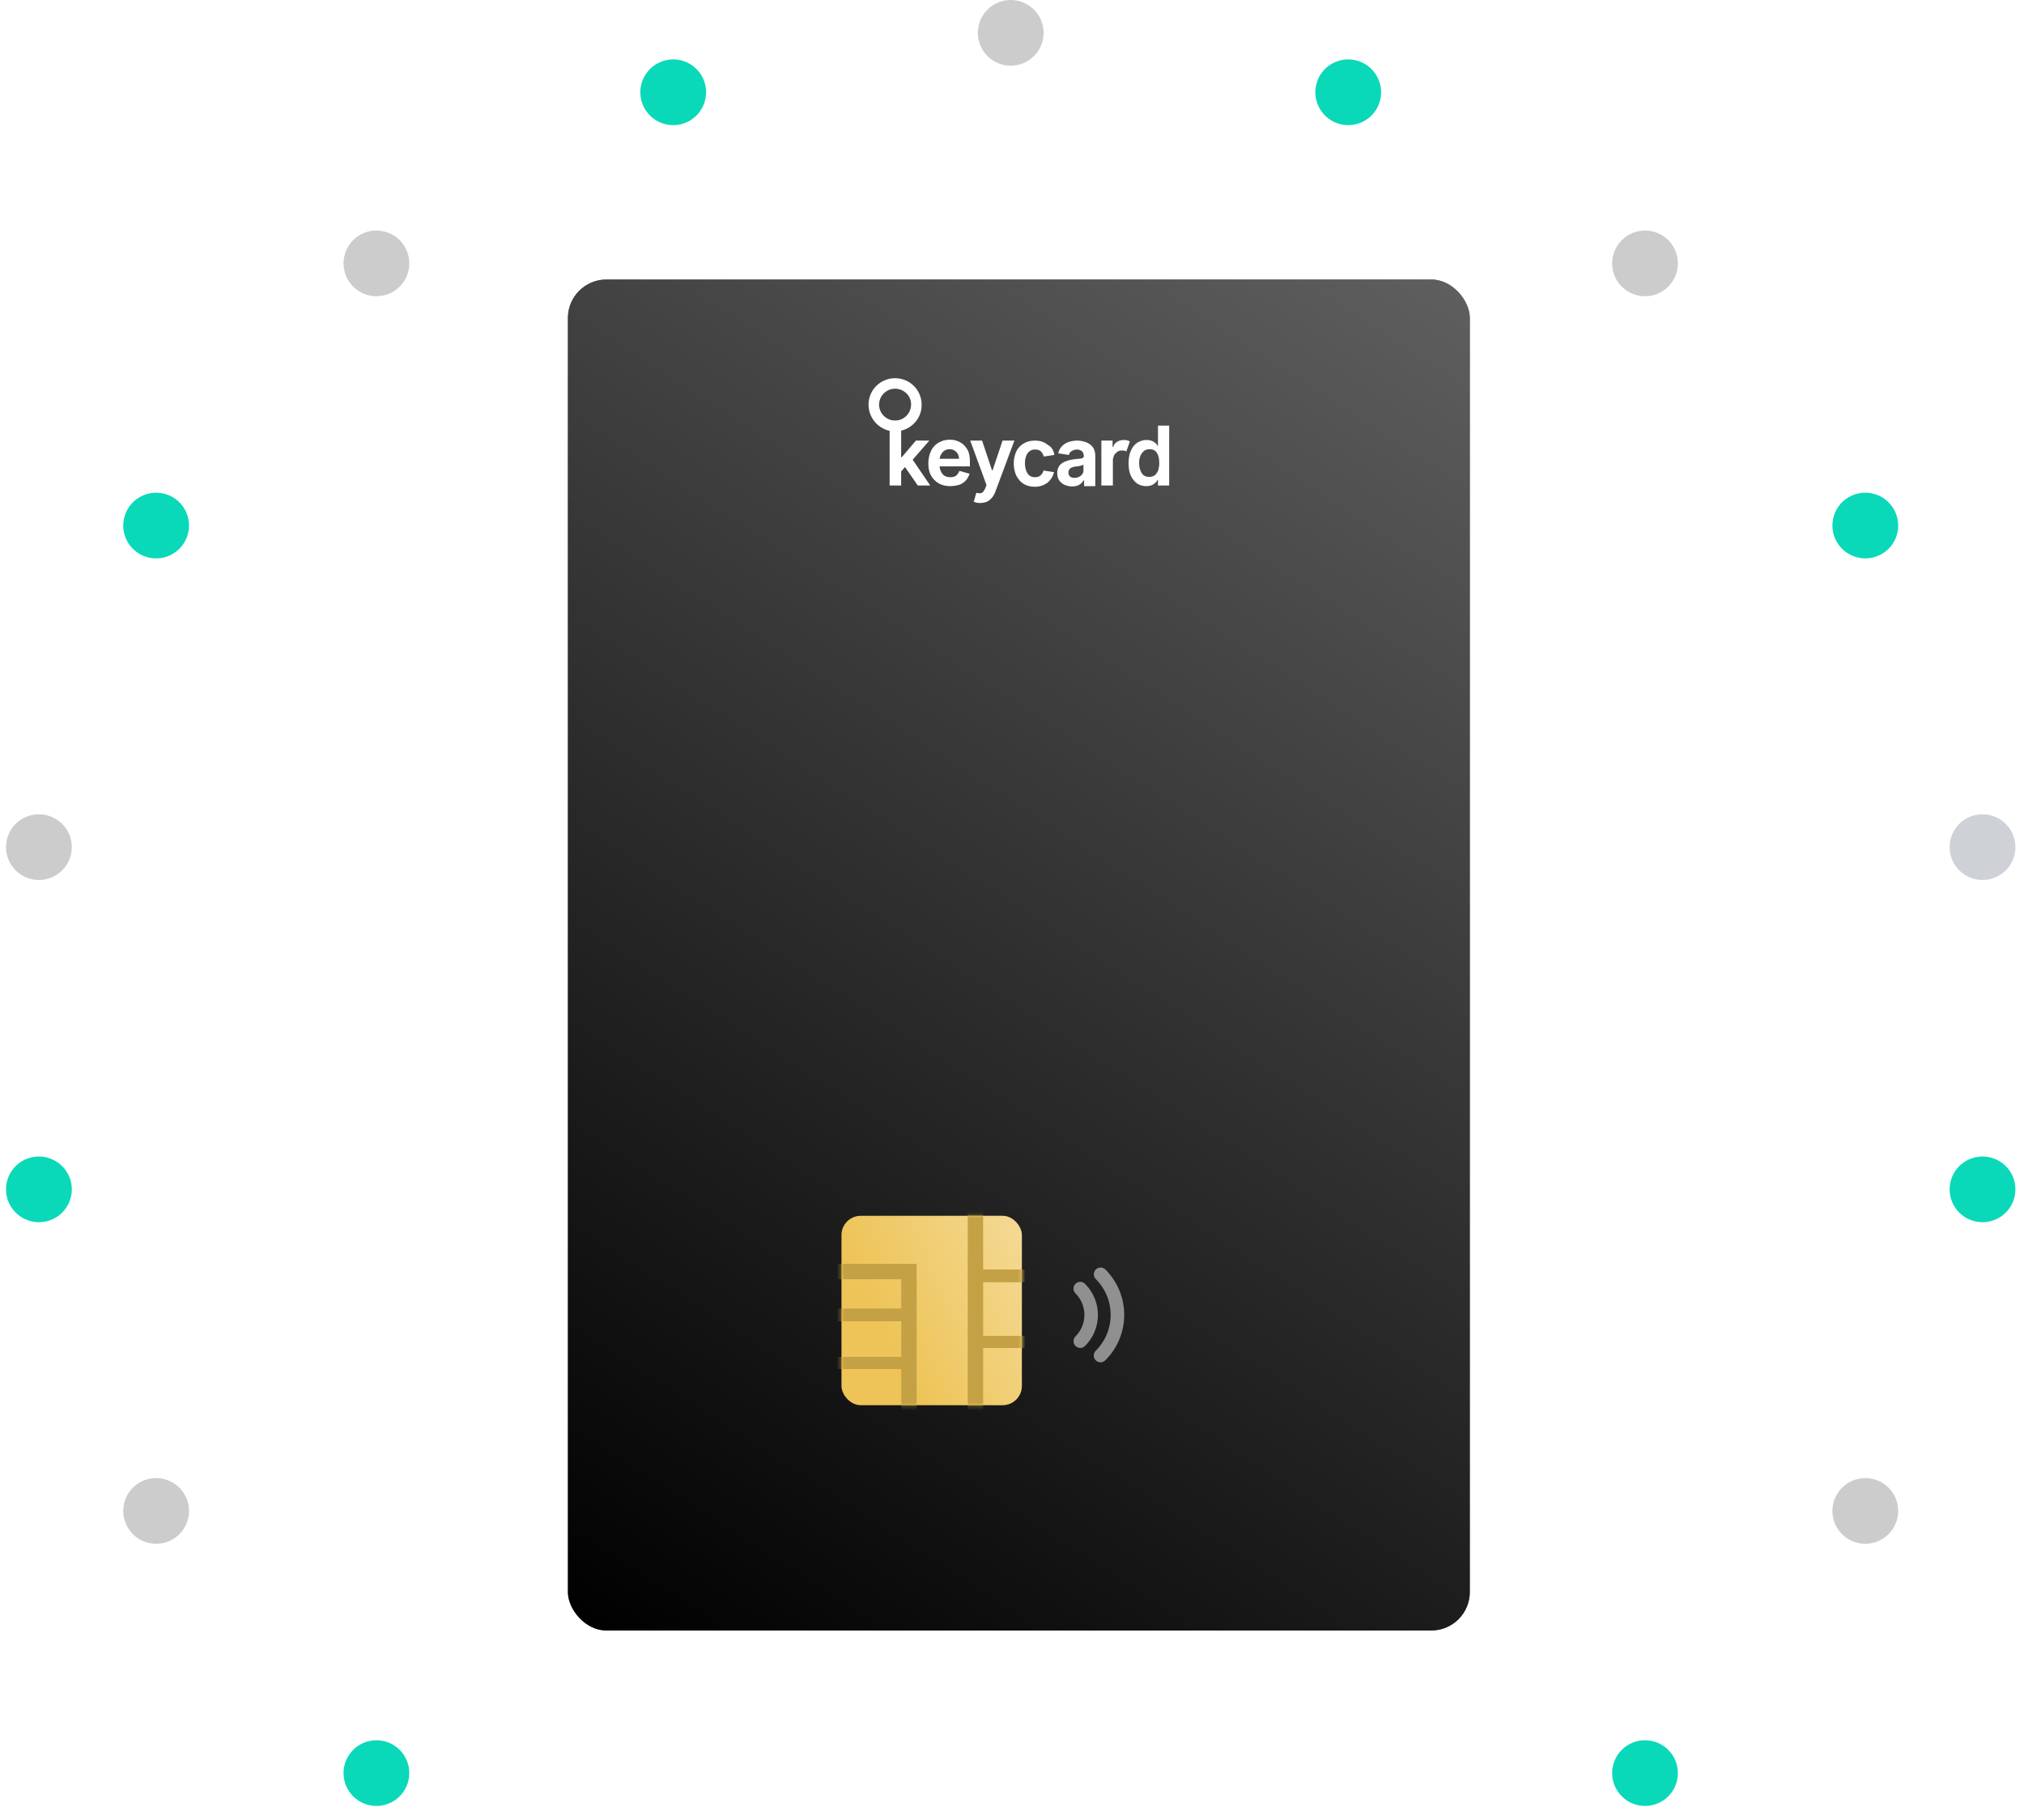 <svg width="526" height="473" viewBox="0 0 526 473" fill="none" xmlns="http://www.w3.org/2000/svg">
<ellipse cx="262.667" cy="8.536" rx="8.548" ry="8.536" fill="black" fill-opacity="0.2"/>
<ellipse rx="8.547" ry="8.538" transform="matrix(0.94 -0.342 0.342 0.94 174.956 23.98)" fill="#09D9B9"/>
<ellipse rx="8.543" ry="8.541" transform="matrix(0.766 -0.642 0.643 0.766 97.825 68.448)" fill="black" fill-opacity="0.2"/>
<ellipse rx="8.543" ry="8.541" transform="matrix(0.766 -0.642 0.643 0.766 427.509 460.79)" fill="#09D9B9"/>
<ellipse rx="8.539" ry="8.545" transform="matrix(0.501 -0.866 0.866 0.499 40.575 136.578)" fill="#09D9B9"/>
<ellipse rx="8.539" ry="8.545" transform="matrix(0.501 -0.866 0.866 0.499 484.758 392.661)" fill="black" fill-opacity="0.2"/>
<ellipse cx="10.111" cy="220.153" rx="8.536" ry="8.548" transform="rotate(-80 10.111 220.153)" fill="black" fill-opacity="0.2"/>
<ellipse rx="8.536" ry="8.548" transform="matrix(0.174 -0.985 0.985 0.173 515.22 309.087)" fill="#09D9B9"/>
<ellipse rx="8.536" ry="8.548" transform="matrix(-0.174 -0.985 0.985 -0.173 10.113 309.087)" fill="#09D9B9"/>
<ellipse opacity="0.2" rx="8.536" ry="8.548" transform="matrix(-0.174 -0.985 0.985 -0.173 515.22 220.151)" fill="#0E1C36"/>
<ellipse rx="8.539" ry="8.545" transform="matrix(-0.501 -0.866 0.866 -0.499 40.575 392.66)" fill="black" fill-opacity="0.2"/>
<ellipse rx="8.539" ry="8.545" transform="matrix(-0.501 -0.866 0.866 -0.499 484.758 136.578)" fill="#09D9B9"/>
<ellipse rx="8.543" ry="8.541" transform="matrix(-0.766 -0.642 0.643 -0.766 97.824 460.79)" fill="#09D9B9"/>
<ellipse rx="8.543" ry="8.541" transform="matrix(-0.766 -0.642 0.643 -0.766 427.509 68.448)" fill="black" fill-opacity="0.2"/>
<ellipse rx="8.547" ry="8.538" transform="matrix(-0.94 -0.342 0.342 -0.94 350.377 23.98)" fill="#09D9B9"/>
<g filter="url(#filter0_d)">
<rect x="147.583" y="68.64" width="234.396" height="351.092" rx="10" fill="black"/>
<rect x="147.583" y="68.64" width="234.396" height="351.092" rx="10" fill="url(#paint0_linear)" fill-opacity="0.5"/>
</g>
<g clip-path="url(#clip0)">
<path d="M238.516 126.171L235.191 121.372L234.193 122.53V126.171H231.201V109.375H234.193V118.807H234.36L238.017 114.505H241.508L237.186 119.469L241.757 126.171H238.516Z" fill="white"/>
<path d="M246.911 126.335C245.748 126.335 244.75 126.087 243.919 125.591C243.088 125.094 242.423 124.432 241.924 123.522C241.425 122.612 241.259 121.619 241.259 120.378C241.259 119.22 241.508 118.144 241.924 117.234C242.34 116.324 243.005 115.58 243.836 115.083C244.667 114.587 245.664 114.256 246.828 114.256C247.825 114.256 248.74 114.504 249.488 114.918C250.319 115.331 250.901 115.993 251.4 116.821C251.898 117.648 252.065 118.724 252.065 119.965V121.206H244.168C244.251 122.033 244.584 122.778 244.999 123.274C245.498 123.77 246.08 124.019 246.994 124.019C247.659 124.019 248.241 123.853 248.574 123.522C248.906 123.191 249.155 122.86 249.322 122.364L251.981 123.109C251.815 123.605 251.566 124.184 251.15 124.681C250.735 125.177 250.236 125.591 249.488 125.922C248.74 126.17 247.909 126.335 246.911 126.335ZM246.745 116.738C246.08 116.738 245.498 116.986 245.083 117.4C244.667 117.813 244.334 118.393 244.168 119.22H249.239C249.239 118.558 248.989 117.979 248.574 117.483C248.075 116.986 247.493 116.738 246.745 116.738Z" fill="white"/>
<path d="M256.137 126.666L256.386 126.087L252.147 114.504H255.223L257.799 122.198H257.966L260.542 114.504H263.618L258.63 127.907C258.464 128.321 258.215 128.817 257.882 129.231C257.55 129.645 257.134 130.058 256.636 130.307C256.137 130.555 255.472 130.72 254.724 130.72C254.391 130.72 254.142 130.72 253.81 130.638C253.477 130.555 253.311 130.472 253.061 130.389L253.726 128.073C254.474 128.238 254.973 128.238 255.306 127.99C255.555 127.824 255.888 127.328 256.137 126.666Z" fill="white"/>
<path d="M274.008 118.227L271.265 118.641C271.099 118.062 270.849 117.648 270.517 117.317C270.184 116.986 269.685 116.821 269.021 116.821C268.106 116.821 267.524 117.151 267.026 117.813C266.61 118.475 266.361 119.303 266.361 120.378C266.361 121.454 266.61 122.364 267.026 123.026C267.441 123.688 268.106 124.019 269.021 124.019C269.602 124.019 270.101 123.853 270.434 123.522C270.766 123.191 271.099 122.778 271.182 122.281L273.925 122.695C273.675 123.77 273.093 124.681 272.262 125.425C271.348 126.087 270.267 126.501 268.937 126.501C267.774 126.501 266.859 126.252 266.028 125.756C265.197 125.26 264.615 124.515 264.116 123.605C263.701 122.695 263.452 121.619 263.452 120.461C263.452 119.303 263.701 118.227 264.116 117.317C264.532 116.407 265.197 115.745 266.028 115.249C266.859 114.752 267.774 114.504 268.937 114.504C270.267 114.504 271.348 114.835 272.262 115.58C273.26 116.076 273.841 117.069 274.008 118.227Z" fill="white"/>
<path d="M281.738 126.17V124.846H281.572C281.405 125.177 281.073 125.591 280.574 125.922C280.076 126.252 279.411 126.418 278.579 126.418C277.914 126.418 277.25 126.252 276.668 126.004C276.086 125.756 275.67 125.342 275.255 124.846C274.922 124.35 274.756 123.688 274.756 122.943C274.756 121.785 275.171 120.957 276.003 120.378C276.834 119.799 277.997 119.468 279.494 119.303C279.826 119.303 280.159 119.22 280.491 119.22C280.824 119.22 281.073 119.137 281.322 119.054C281.489 118.972 281.655 118.806 281.655 118.641V118.475C281.655 117.979 281.489 117.565 281.156 117.234C280.824 116.986 280.408 116.821 279.909 116.821C279.327 116.821 278.912 116.986 278.496 117.234C278.081 117.482 277.914 117.813 277.748 118.227L275.005 117.813C275.255 116.738 275.836 115.91 276.751 115.331C277.665 114.752 278.746 114.504 279.992 114.504C280.741 114.504 281.489 114.669 282.237 114.918C282.902 115.166 283.483 115.58 283.982 116.159C284.398 116.738 284.647 117.565 284.647 118.475V126.335H281.738V126.17ZM281.572 122.281V120.709C281.489 120.792 281.322 120.875 281.156 120.957C280.907 121.04 280.657 121.04 280.408 121.123C280.159 121.206 279.909 121.206 279.743 121.206C279.078 121.288 278.496 121.454 278.164 121.702C277.831 121.95 277.665 122.364 277.665 122.86C277.665 123.274 277.831 123.605 278.081 123.853C278.413 124.101 278.746 124.184 279.244 124.184C279.909 124.184 280.408 124.019 280.907 123.605C281.405 123.191 281.572 122.778 281.572 122.281Z" fill="white"/>
<path d="M293.624 114.753L292.709 117.318C292.626 117.235 292.46 117.235 292.294 117.152C292.127 117.069 291.878 117.069 291.629 117.069C291.13 117.069 290.714 117.152 290.382 117.4C290.049 117.649 289.717 117.98 289.551 118.31C289.384 118.724 289.218 119.138 289.218 119.552V126.17H286.226V114.505H289.135V116.159H289.301C289.468 115.58 289.8 115.084 290.299 114.836C290.798 114.505 291.379 114.339 291.961 114.339C292.294 114.339 292.543 114.339 292.876 114.422C293.208 114.505 293.457 114.587 293.624 114.753Z" fill="white"/>
<path d="M303.848 126.17H300.939V124.764H300.772C300.606 125.178 300.274 125.509 299.775 125.839C299.276 126.17 298.695 126.336 297.863 126.336C296.949 126.336 296.201 126.088 295.536 125.674C294.871 125.178 294.289 124.516 293.874 123.606C293.458 122.695 293.292 121.62 293.292 120.296C293.292 118.972 293.541 117.897 293.957 116.987C294.372 116.077 294.954 115.415 295.619 115.001C296.367 114.587 297.115 114.339 297.946 114.339C298.695 114.339 299.359 114.505 299.858 114.836C300.357 115.166 300.689 115.497 300.856 115.911H300.939V110.616H303.848V126.17ZM296.035 120.296C296.035 121.372 296.284 122.282 296.7 122.944C297.115 123.606 297.78 123.937 298.695 123.937C299.276 123.937 299.775 123.771 300.191 123.44C300.523 123.109 300.856 122.695 301.022 122.116C301.188 121.537 301.271 120.958 301.271 120.296C301.271 119.303 301.105 118.393 300.689 117.731C300.274 117.069 299.692 116.738 298.778 116.738C297.863 116.738 297.281 117.069 296.783 117.731C296.284 118.393 296.035 119.22 296.035 120.296Z" fill="white"/>
<path d="M232.614 112.105C228.791 112.105 225.715 108.961 225.715 105.155C225.715 101.349 228.791 98.288 232.614 98.288C236.438 98.288 239.513 101.349 239.513 105.155C239.596 108.961 236.438 112.105 232.614 112.105ZM232.614 101.018C230.287 101.018 228.458 102.921 228.458 105.155C228.458 107.472 230.37 109.292 232.614 109.292C234.942 109.292 236.77 107.389 236.77 105.155C236.853 102.921 234.942 101.018 232.614 101.018Z" fill="white"/>
</g>
<g clip-path="url(#clip1)">
<path d="M281.985 333.637C281.654 333.308 281.206 333.123 280.74 333.124C280.273 333.125 279.825 333.31 279.496 333.641C279.166 333.971 278.981 334.418 278.982 334.884C278.983 335.35 279.169 335.797 279.499 336.126C280.234 336.86 280.817 337.731 281.215 338.689C281.612 339.648 281.817 340.675 281.817 341.713C281.817 342.751 281.612 343.778 281.215 344.737C280.817 345.695 280.234 346.566 279.499 347.3C279.336 347.463 279.206 347.656 279.117 347.869C279.028 348.083 278.983 348.311 278.982 348.542C278.982 348.772 279.028 349.001 279.116 349.214C279.204 349.428 279.333 349.621 279.497 349.785C279.66 349.948 279.854 350.078 280.067 350.166C280.28 350.255 280.509 350.3 280.74 350.301C280.971 350.301 281.2 350.256 281.414 350.168C281.627 350.08 281.821 349.95 281.985 349.787C283.046 348.728 283.888 347.47 284.462 346.085C285.037 344.701 285.332 343.217 285.332 341.718C285.332 340.22 285.037 338.736 284.462 337.351C283.888 335.967 283.046 334.709 281.985 333.649L281.985 333.637Z" fill="white" fill-opacity="0.5"/>
<path d="M284.785 332.408C287.254 334.877 288.641 338.223 288.641 341.712C288.641 345.201 287.254 348.548 284.785 351.016C284.617 351.178 284.484 351.372 284.391 351.586C284.299 351.8 284.251 352.031 284.249 352.264C284.247 352.497 284.291 352.728 284.38 352.944C284.468 353.159 284.599 353.355 284.764 353.52C284.929 353.685 285.125 353.815 285.341 353.904C285.557 353.992 285.789 354.036 286.022 354.034C286.255 354.032 286.486 353.984 286.701 353.892C286.915 353.8 287.109 353.666 287.271 353.499C290.403 350.371 292.163 346.129 292.163 341.706C292.163 337.283 290.403 333.041 287.271 329.914C286.94 329.585 286.491 329.4 286.024 329.402C285.793 329.402 285.564 329.448 285.35 329.537C285.136 329.626 284.942 329.756 284.779 329.92C284.616 330.084 284.487 330.278 284.399 330.492C284.311 330.706 284.266 330.934 284.266 331.166C284.267 331.632 284.454 332.079 284.785 332.408V332.408Z" fill="white" fill-opacity="0.5"/>
</g>
<rect x="218.684" y="315.966" width="46.879" height="49.213" rx="5" fill="#EEC458"/>
<rect x="218.684" y="315.966" width="46.879" height="49.213" rx="5" fill="url(#paint1_linear)" fill-opacity="0.6"/>
<mask id="mask0" mask-type="alpha" maskUnits="userSpaceOnUse" x="218" y="315" width="48" height="51">
<rect x="218.684" y="315.966" width="46.879" height="49.213" rx="5" fill="#EEC458"/>
<rect x="218.684" y="315.966" width="46.879" height="49.213" rx="5" fill="url(#paint2_linear)" fill-opacity="0.6"/>
</mask>
<g mask="url(#mask0)">
<rect x="198.025" y="330.449" width="38.191" height="49.054" stroke="#C4A145" stroke-width="4"/>
<rect x="253.499" y="307.823" width="38.191" height="62.318" stroke="#C4A145" stroke-width="4"/>
<rect x="253.062" y="330.009" width="13.283" height="3.121" fill="#C4A145"/>
<rect x="253.062" y="330.009" width="13.283" height="3.121" fill="#C4A145"/>
<rect x="253.062" y="330.009" width="13.283" height="3.121" fill="#C4A145"/>
<rect x="253.062" y="330.009" width="13.283" height="3.121" fill="#C4A145"/>
<rect x="253.062" y="347.174" width="13.283" height="3.121" fill="#C4A145"/>
<rect x="253.062" y="347.174" width="13.283" height="3.121" fill="#C4A145"/>
<rect x="253.062" y="347.174" width="13.283" height="3.121" fill="#C4A145"/>
<rect x="253.062" y="347.174" width="13.283" height="3.121" fill="#C4A145"/>
<rect x="213.996" y="340.152" width="22.658" height="3.121" fill="#C4A145"/>
<rect x="213.996" y="340.152" width="22.658" height="3.121" fill="#C4A145"/>
<rect x="213.996" y="340.152" width="22.658" height="3.121" fill="#C4A145"/>
<rect x="213.996" y="340.152" width="22.658" height="3.121" fill="#C4A145"/>
<rect x="213.996" y="352.635" width="22.658" height="3.121" fill="#C4A145"/>
<rect x="213.996" y="352.635" width="22.658" height="3.121" fill="#C4A145"/>
<rect x="213.996" y="352.635" width="22.658" height="3.121" fill="#C4A145"/>
<rect x="213.996" y="352.635" width="22.658" height="3.121" fill="#C4A145"/>
</g>
<defs>
<filter id="filter0_d" x="127.583" y="52.64" width="274.396" height="391.092" filterUnits="userSpaceOnUse" color-interpolation-filters="sRGB">
<feFlood flood-opacity="0" result="BackgroundImageFix"/>
<feColorMatrix in="SourceAlpha" type="matrix" values="0 0 0 0 0 0 0 0 0 0 0 0 0 0 0 0 0 0 127 0"/>
<feOffset dy="4"/>
<feGaussianBlur stdDeviation="10"/>
<feColorMatrix type="matrix" values="0 0 0 0 0 0 0 0 0 0 0 0 0 0 0 0 0 0 0.25 0"/>
<feBlend mode="normal" in2="BackgroundImageFix" result="effect1_dropShadow"/>
<feBlend mode="normal" in="SourceGraphic" in2="effect1_dropShadow" result="shape"/>
</filter>
<linearGradient id="paint0_linear" x1="74.92" y1="370.58" x2="381.362" y2="-102.625" gradientUnits="userSpaceOnUse">
<stop/>
<stop offset="1" stop-color="white"/>
</linearGradient>
<linearGradient id="paint1_linear" x1="288.482" y1="299.561" x2="222.884" y2="330.7" gradientUnits="userSpaceOnUse">
<stop stop-color="white"/>
<stop offset="1" stop-color="white" stop-opacity="0"/>
</linearGradient>
<linearGradient id="paint2_linear" x1="288.482" y1="299.561" x2="222.884" y2="330.7" gradientUnits="userSpaceOnUse">
<stop stop-color="white"/>
<stop offset="1" stop-color="white" stop-opacity="0"/>
</linearGradient>
<clipPath id="clip0">
<rect width="78.132" height="32.798" fill="white" transform="translate(225.715 98.288)"/>
</clipPath>
<clipPath id="clip1">
<rect width="42.131" height="13.324" fill="white" transform="translate(292.169 320.647) rotate(90)"/>
</clipPath>
</defs>
</svg>
